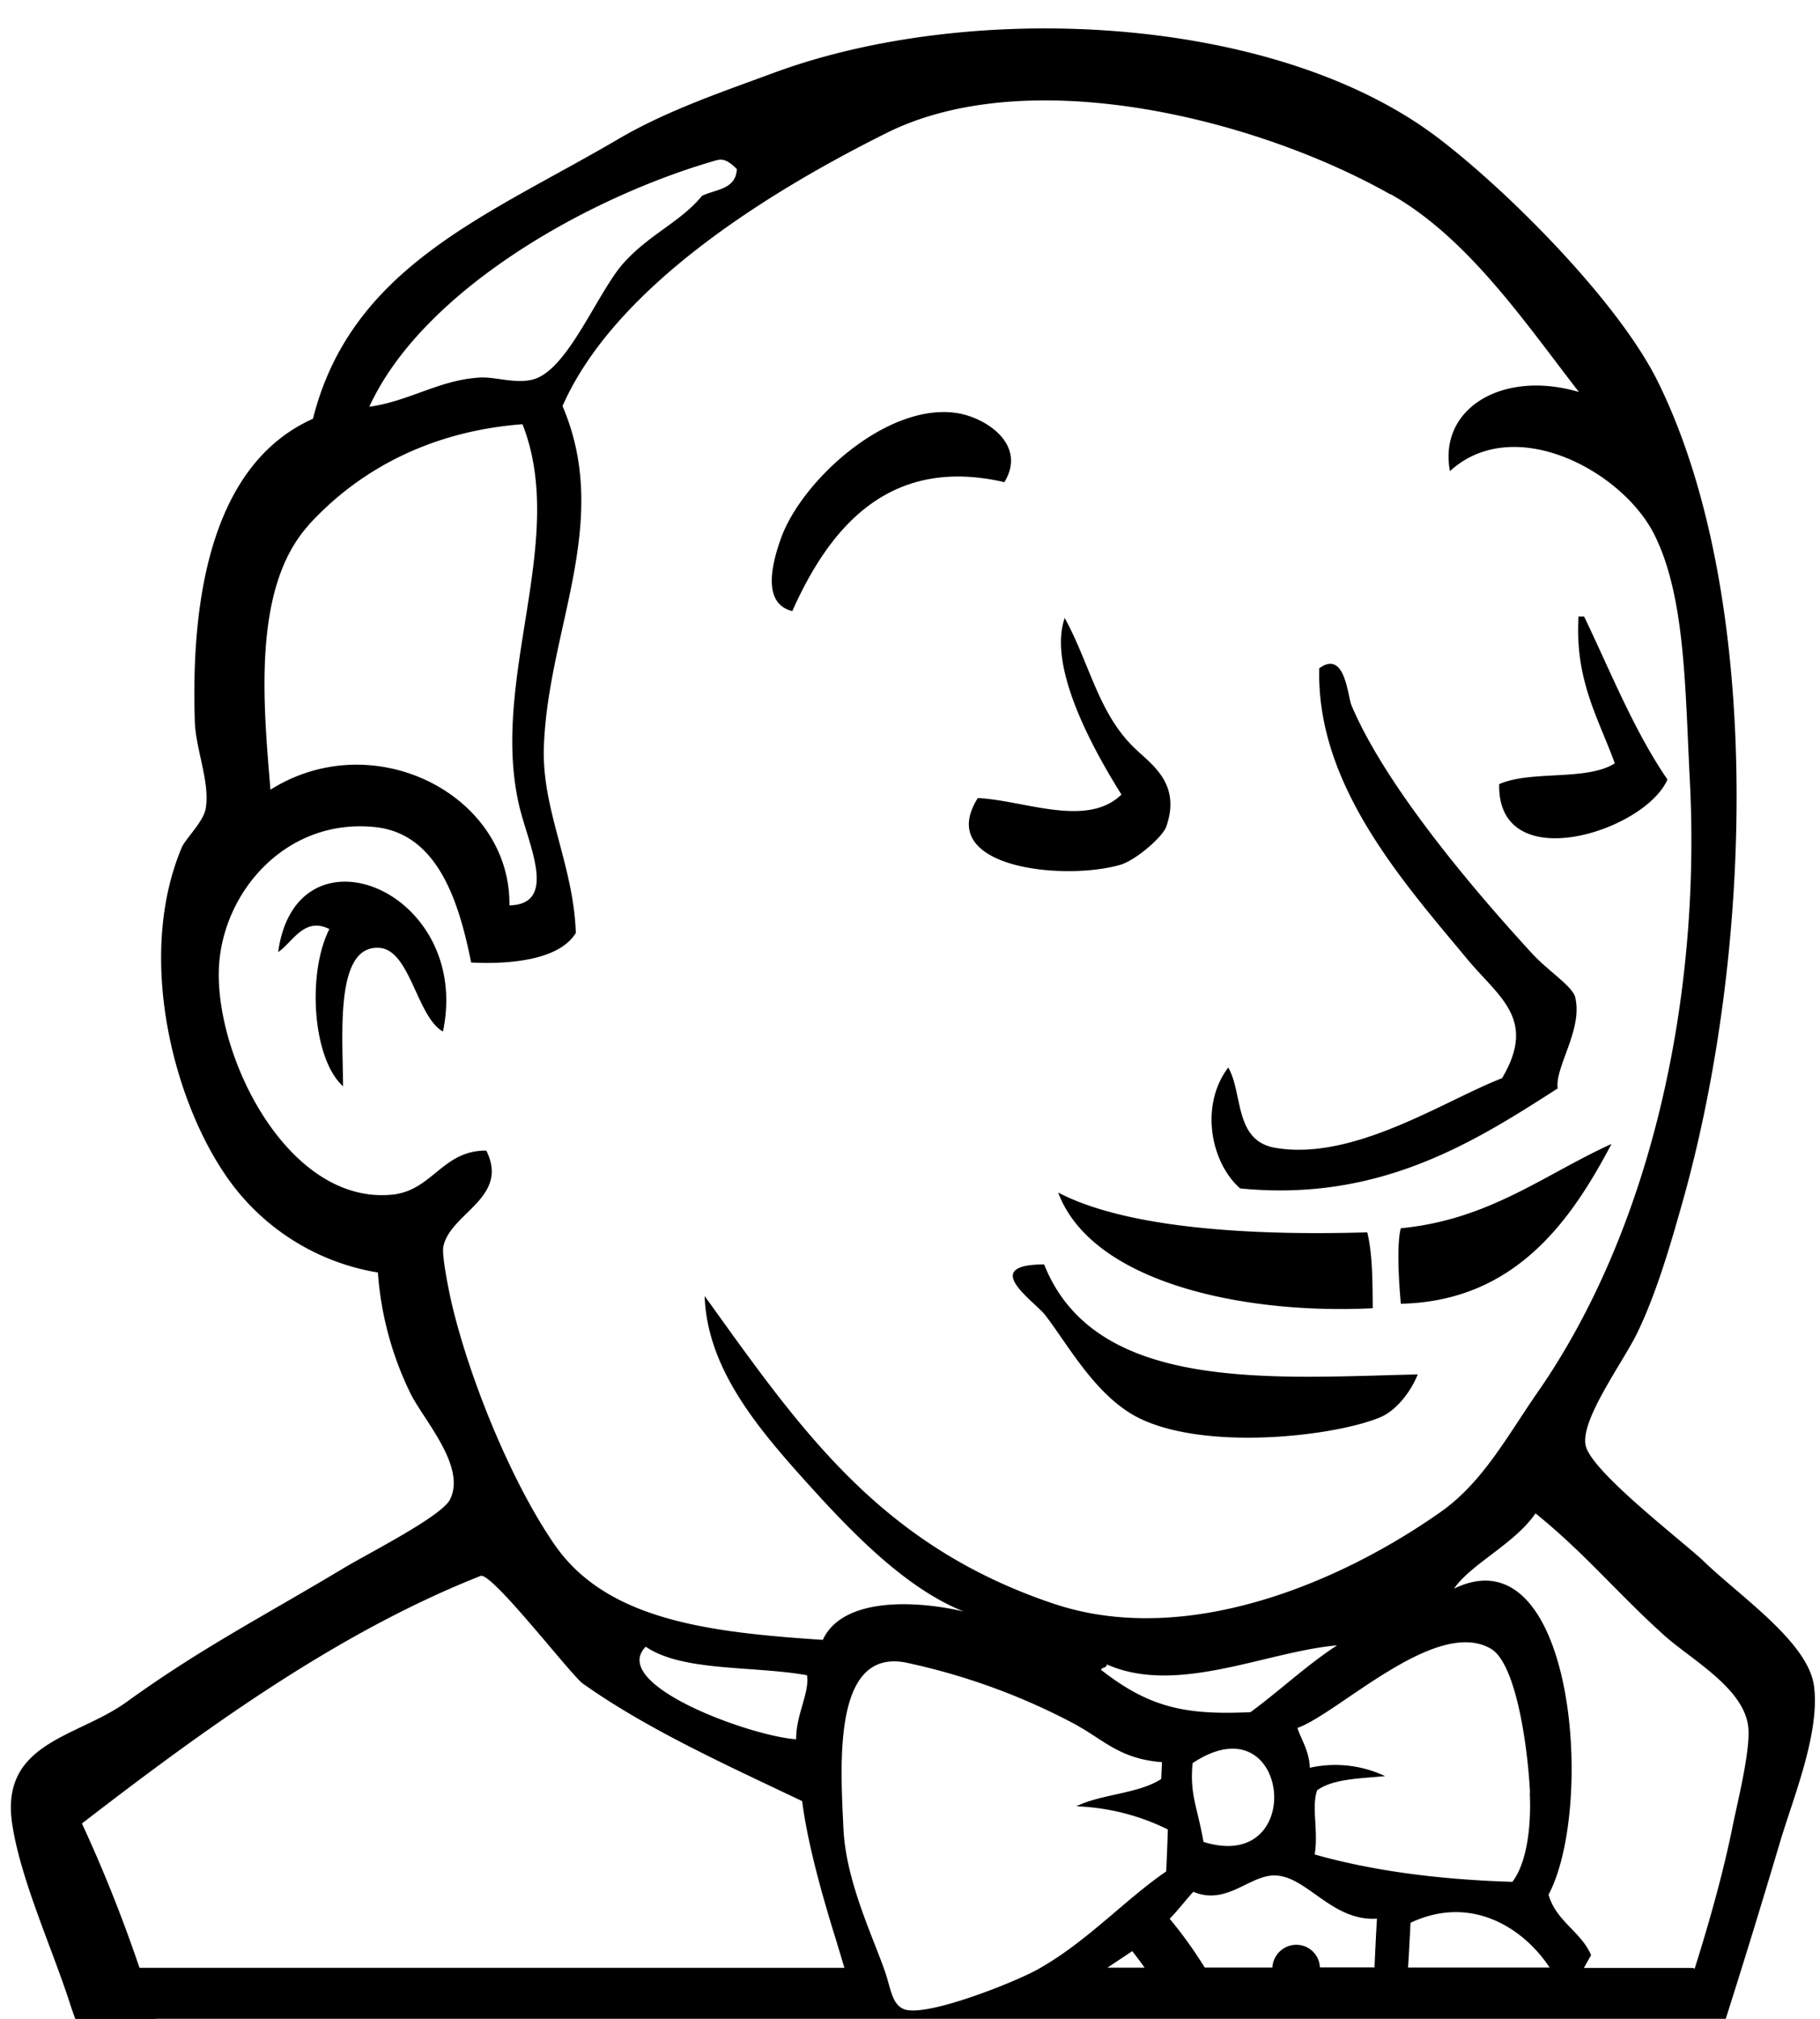 <svg xmlns="http://www.w3.org/2000/svg" fill-rule="evenodd" stroke-miterlimit="1.414" clip-rule="evenodd" stroke-linejoin="round" viewBox="0 0 14.637 16.229"><path d="M1.256 16.229h-.65a2.3 2.3 0 0 1-.046-.132c-.144-.444-.396-.993-.462-1.436-.098-.656.52-.693.916-.977.61-.44 1.09-.683 1.752-1.08.196-.118.787-.415.854-.552.134-.272-.23-.655-.327-.868a2.639 2.639 0 0 1-.254-.955 1.845 1.845 0 0 1-1.23-.79c-.42-.617-.712-1.758-.348-2.625.028-.068.17-.203.192-.308.04-.206-.078-.48-.086-.7-.038-1.128.19-2.1.95-2.44.308-1.227 1.41-1.635 2.45-2.245.388-.228.817-.374 1.26-.537 1.585-.584 4.02-.474 5.335.522.557.422 1.45 1.314 1.77 1.96.842 1.703.782 4.55.192 6.623-.08.28-.194.688-.355 1.022-.112.233-.46.7-.417.907.043.212.793.78.954.936.29.28.84.65.883 1.002.048.375-.165.888-.273 1.25-.145.487-.29.96-.437 1.422H1.255zm7.403-2.362a5.19 5.19 0 0 0-1.376-.503c-.58-.11-.526.792-.5 1.33.018.427.24.878.337 1.162.045.132.055.273.168.3.2.045.86-.218 1.048-.32.397-.218.706-.562 1.043-.793.005-.112.01-.225.013-.337a1.8 1.8 0 0 0-.736-.186c.202-.1.5-.1.683-.22l.006-.135c-.337-.026-.465-.176-.686-.297zm4.97 1.958c.13-.412.24-.814.31-1.168.04-.192.144-.612.12-.783-.04-.307-.457-.534-.67-.724-.39-.35-.634-.657-1.04-.985-.166.244-.52.407-.655.605.964-.467 1.138 1.747.76 2.46.06.214.26.295.342.486l-.058.103h.86c.01 0 .022 0 .03.006zm-4.423-.007c-.032-.046-.066-.09-.1-.134l-.2.133h.3zm1.848 0c.006-.132.012-.264.02-.395-.353.022-.55-.32-.797-.346-.216-.024-.4.247-.68.13-.064.07-.123.148-.19.217.103.123.196.254.282.392h.544a.193.193 0 0 1 .192-.183c.103 0 .186.08.19.182h.44zm1.41 0c-.21-.32-.632-.592-1.12-.362-.006.116-.012.237-.02.36h1.14zm-5.673 0l-.068-.226c-.15-.48-.236-.837-.272-1.114-.602-.287-1.246-.577-1.764-.945-.095-.068-.734-.9-.822-.865-1.157.456-2.24 1.245-3.206 1.99.173.373.327.76.463 1.16h5.67zm5.514-1.405c-.016-.34-.106-1.038-.315-1.16-.442-.257-1.225.52-1.556.637.036.104.095.186.1.32a.94.94 0 0 1 .605.067c-.198.02-.416.02-.546.114-.048.137.012.325-.02.516.467.132 1 .202 1.59.22.114-.15.153-.434.14-.715zm-2.714-.24c-.023.256.036.34.088.633.842.263.695-1.155-.088-.633zm-4.398-.936c-.3.305.845.72 1.21.744-.003-.194.11-.376.087-.515-.434-.077-1.003-.027-1.298-.23zm3.708.143c0 .03-.04.02-.046.043.387.302.675.365 1.202.34.237-.174.448-.375.696-.537-.57.05-1.287.404-1.852.153zm2.28-11.818C10.105.954 8.278.497 7.13 1.069c-.927.462-2.18 1.227-2.606 2.195.4.935-.117 1.79-.15 2.74-.018.505.238.946.257 1.495-.136.225-.553.253-.842.238-.097-.486-.267-1.033-.768-1.088-.71-.077-1.227.51-1.26 1.122-.037.72.555 1.915 1.393 1.832.324-.032.404-.357.757-.354.19.382-.295.502-.346.775-.012.07.042.346.073.475.152.63.492 1.444.826 1.923.423.607 1.256.7 2.153.76.16-.346.75-.318 1.134-.228-.46-.182-.89-.624-1.244-1.016-.407-.45-.82-.932-.84-1.52.77 1.07 1.405 2.003 2.806 2.473 1.06.356 2.297-.163 3.11-.735.34-.237.54-.614.78-.96.9-1.292 1.32-3.138 1.227-4.926-.038-.738-.036-1.473-.284-1.97-.258-.518-1.133-.982-1.645-.513-.095-.505.425-.817 1.037-.636-.436-.563-.894-1.24-1.514-1.59zm-2.783 8.604c.41 1.028 1.817.91 3.004.882-.053.132-.167.29-.307.347-.38.155-1.43.272-1.958-.008-.335-.18-.55-.582-.733-.818-.09-.113-.53-.404-.007-.405zm.112-.58c.593.31 1.68.344 2.486.32.043.177.042.395.044.61-1.035.052-2.258-.204-2.53-.93zm4.45-.39c-.317.6-.765 1.264-1.694 1.284-.018-.194-.033-.49 0-.607.71-.068 1.15-.43 1.693-.677zm-.434-.446c-.68.438-1.438.913-2.552.803-.237-.207-.327-.667-.096-.972.12.208.045.59.38.646.632.108 1.368-.386 1.822-.56.282-.475-.024-.65-.278-.955-.52-.626-1.217-1.403-1.192-2.34.21-.154.228.23.26.3.27.637.953 1.45 1.452 1.993.122.134.324.263.346.35.065.26-.168.567-.14.738zm-8.964-.458c-.212-.122-.263-.658-.513-.673-.357-.022-.292.694-.29 1.113-.247-.223-.29-.91-.11-1.264-.205-.102-.297.11-.412.185.147-1.067 1.56-.495 1.326.637zm-1.08-4.07c-.458.505-.362 1.452-.307 2.126.83-.523 1.933.04 1.922.93.397-.01.148-.496.077-.808-.235-1.02.395-2.127.028-3.06-.71.054-1.295.345-1.72.81zm6.08.744c.204.373.27.764.56 1.045.13.128.382.283.257.635-.03.083-.244.268-.367.305-.452.133-1.504.027-1.148-.536.374.018.876.243 1.155-.028-.215-.343-.597-1.02-.456-1.42zm4.133-.01h.045c.214.445.4.916.67 1.31-.182.42-1.37.793-1.353.037.258-.113.702-.023.93-.167-.132-.362-.323-.67-.292-1.18zm-4.617-1.08c-.948-.22-1.42.396-1.706 1.036-.256-.062-.154-.41-.09-.588.17-.467.854-1.088 1.412-1.004.24.037.566.256.384.555zM5.77 1.286c-1.04.295-2.373 1.05-2.8 1.984.33-.048.56-.215.887-.235.123-.008.285.052.427.016.282-.07.52-.703.734-.94.208-.23.457-.328.628-.537.11-.053.272-.05.28-.215-.05-.05-.1-.088-.156-.072z"/></svg>